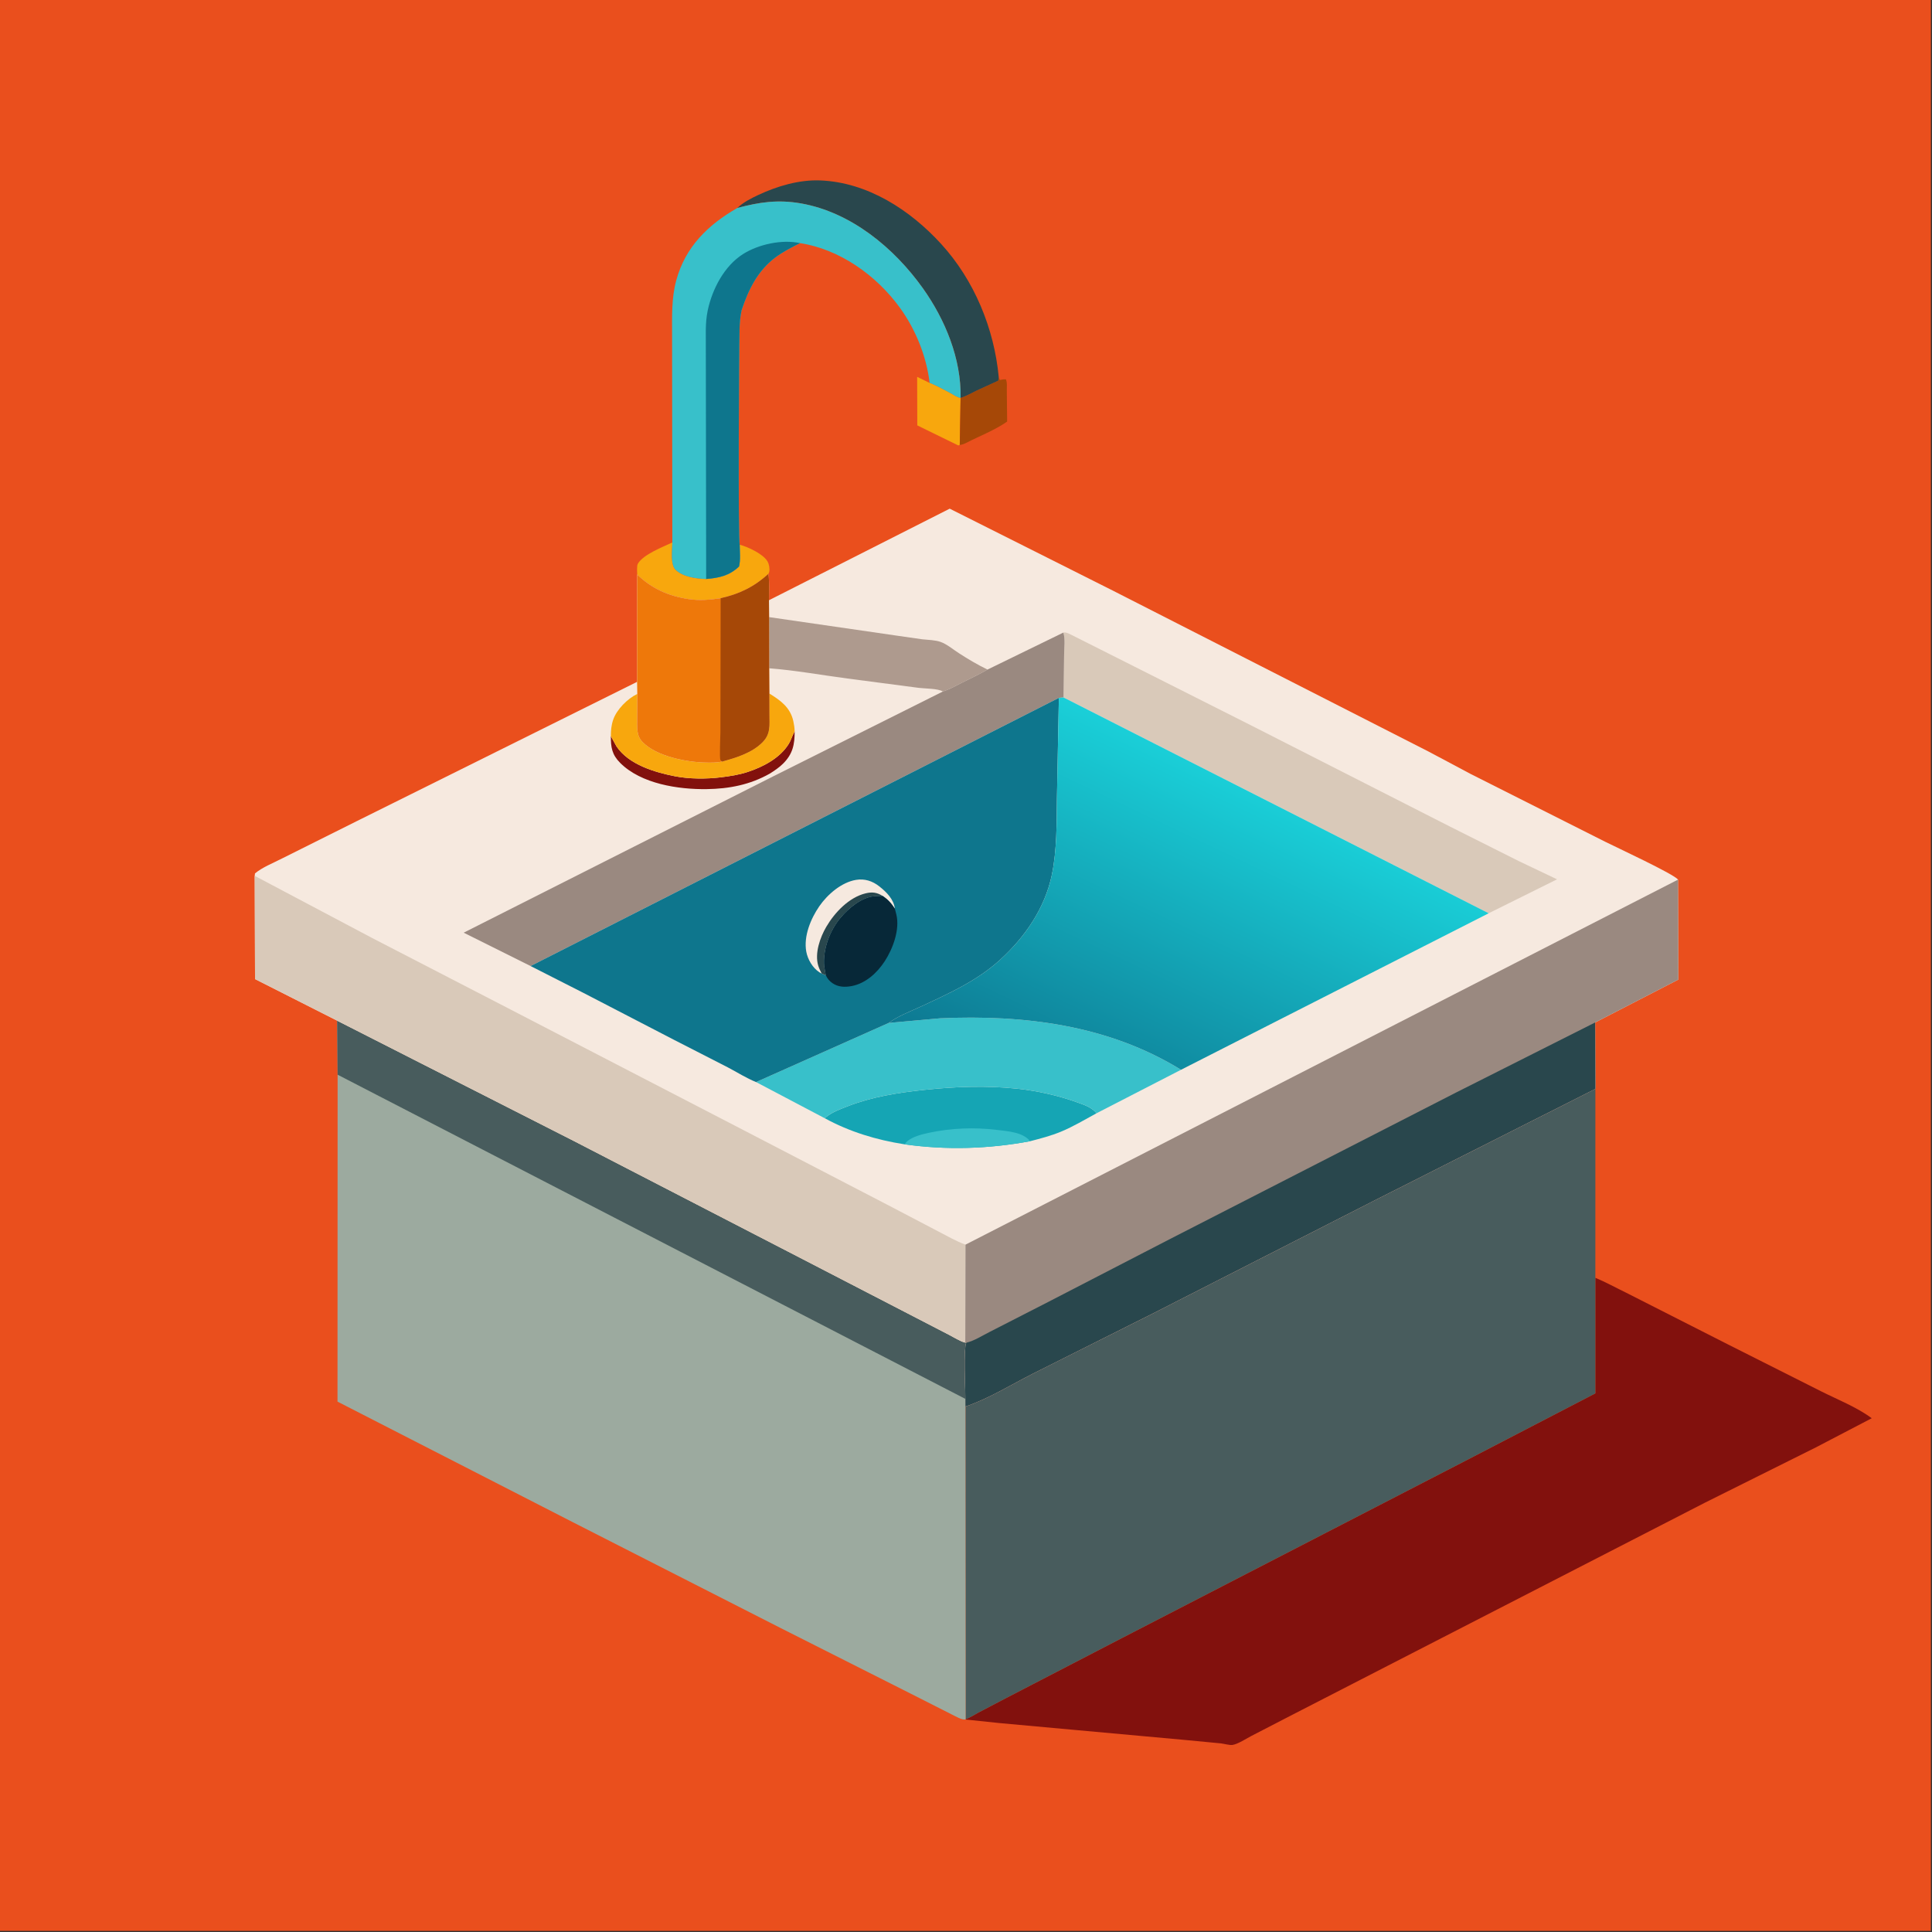 <?xml version="1.0" encoding="utf-8" ?>
<svg xmlns="http://www.w3.org/2000/svg" xmlns:xlink="http://www.w3.org/1999/xlink" width="500" height="500">
	<rect width="100%" height="100%" fill="#333333" stroke="none"/>
	<path fill="#EA4F1D" transform="scale(0.488 0.488)" d="M-0 -0L1024 0L1024 1024L-0 1024L0 -0Z"/>
	<path fill="#F8A70D" transform="scale(0.488 0.488)" d="M508.987 235.949L508.215 236.231L486.462 225.599L486.394 199.85L492.199 202.699L492.992 203.006C496.782 204.591 500.41 206.49 504.016 208.454C505.586 209.31 507.633 210.84 509.424 211.005L508.987 235.949Z"/>
	<path fill="#A64807" transform="scale(0.488 0.488)" d="M529.65 199.918L530.25 201.549L531.064 201.357C531.921 201.173 532.562 201.125 533.425 201.154C534.245 202.797 533.91 205.428 533.939 207.245L534.111 223.575C527.548 228.172 519.601 231.173 512.488 234.832C511.389 235.397 510.233 235.864 508.987 235.949L509.424 211.005C512.312 210.157 515.209 208.449 517.916 207.142L529.409 201.872L529.65 199.918Z"/>
	<path fill="#F8A70D" transform="scale(0.488 0.488)" d="M337.91 304.67C337.924 303.3 337.609 300.089 338.262 298.961C341.119 294.023 351.699 289.985 356.558 287.695C356.524 291.605 355.363 299.369 358.316 302.211C362.227 305.975 369.285 306.94 374.497 307.052C381.378 306.491 386.771 305.32 391.925 300.443C392.796 296.982 392.285 292.477 392.274 288.874C396.672 290.016 404.797 293.81 407.04 297.75C407.89 299.243 408.292 301.566 407.948 303.25C407.827 303.841 407.713 303.952 407.433 304.4C399.979 311.229 392.035 315.105 382.182 317.257C376.44 318.122 370.819 318.586 365.045 317.694C354.487 316.063 345.617 312.157 337.91 304.67Z"/>
	<path fill="#29474D" transform="scale(0.488 0.488)" d="M390.983 110.318C394.328 107.205 398.099 105.296 402.202 103.372C412.24 98.665 423.877 95.231 435.059 95.685C460.1 96.701 482.639 111.309 499.156 129.413C516.667 148.606 527.226 174.159 529.65 199.918L529.409 201.872L517.916 207.142C515.209 208.449 512.312 210.157 509.424 211.005C509.846 190.287 501.26 169.474 489.38 152.811C474.131 131.424 451.232 112.506 424.75 107.865C412.628 105.74 402.674 107.165 390.983 110.318Z"/>
	<path fill="#38C0CA" transform="scale(0.488 0.488)" d="M390.983 110.318C402.674 107.165 412.628 105.74 424.75 107.865C451.232 112.506 474.131 131.424 489.38 152.811C501.26 169.474 509.846 190.287 509.424 211.005C507.633 210.84 505.586 209.31 504.016 208.454C500.41 206.49 496.782 204.591 492.992 203.006C491.337 188.807 485.459 174.453 477.071 162.973C464.65 145.972 445.329 132.172 424.279 128.933C419.72 131.265 415.18 133.5 411.083 136.61C401.719 143.715 396.906 153.636 393.279 164.516C392.53 167.934 392.277 171.324 392.178 174.817C391.887 185.027 391.355 286.686 392.274 288.874C392.285 292.477 392.796 296.982 391.925 300.443C386.771 305.32 381.378 306.491 374.497 307.052C369.285 306.94 362.227 305.975 358.316 302.211C355.363 299.369 356.524 291.605 356.558 287.695L356.455 206.165L356.427 177.532C356.422 167.788 356.062 158.106 358.655 148.607C363.508 130.829 375.464 119.259 390.983 110.318Z"/>
	<path fill="#0E768D" transform="scale(0.488 0.488)" d="M374.302 175.094C374.361 171.463 374.594 168.002 375.363 164.442C377.793 153.194 384.129 141.005 394.097 134.709C402.289 129.535 414.758 126.848 424.279 128.933C419.72 131.265 415.18 133.5 411.083 136.61C401.719 143.715 396.906 153.636 393.279 164.516C392.53 167.934 392.277 171.324 392.178 174.817C391.887 185.027 391.355 286.686 392.274 288.874C392.285 292.477 392.796 296.982 391.925 300.443C386.771 305.32 381.378 306.491 374.497 307.052L374.302 175.094Z"/>
	<path fill="#82110D" transform="scale(0.488 0.488)" d="M846.059 677.656C851.599 679.936 857.022 682.965 862.435 685.582L916.617 713.096L965.849 737.884C974.511 742.241 984.854 746.315 992.629 752.13L962.953 767.612L904.37 796.812L685.369 909.395L663.668 920.602C660.984 921.999 656.431 924.973 653.622 925.387C652.098 925.611 649.122 924.745 647.5 924.566L626.75 922.59L569.484 917.384L530.102 913.793L512.016 911.903L512.105 911.661C514.308 911.053 516.72 909.365 518.783 908.278L533.674 900.481L594.931 868.744L777.171 774.701L846.052 738.952L846.059 677.656Z"/>
	<path fill="#485C5D" transform="scale(0.488 0.488)" d="M846.074 577.435L846.059 677.656L846.052 738.952L777.171 774.701L594.931 868.744L533.674 900.481L518.783 908.278C516.72 909.365 514.308 911.053 512.105 911.661L512.005 745.882C524.229 741.798 536.084 734.374 547.613 728.541L611.749 696.368L729.177 636.48L846.074 577.435Z"/>
	<path fill="#9CAA9F" transform="scale(0.488 0.488)" d="M178.79 541.278L304.253 605.05L418.119 663.844L486 698.939L503.5 707.994C506.07 709.311 509.156 711.35 511.91 712.015L512.464 712.065C510.972 715.036 511.964 737.097 511.989 741.887L512.005 745.882L512.105 911.661L512.016 911.903C509.919 912.153 506.688 910.148 504.762 909.232L482.78 898.089L414.138 863.467L303.5 807.115L178.985 743.316L179.048 569.94L178.79 541.278Z"/>
	<path fill="#485C5D" transform="scale(0.488 0.488)" d="M178.79 541.278L304.253 605.05L418.119 663.844L486 698.939L503.5 707.994C506.07 709.311 509.156 711.35 511.91 712.015L512.464 712.065C510.972 715.036 511.964 737.097 511.989 741.887L179.048 569.94L178.79 541.278Z"/>
	<path fill="#F6E9DF" transform="scale(0.488 0.488)" d="M407.798 318.322L503.653 269.761L589.972 313.11L757.82 398.682L779.826 410.406L851.365 446.446C857.028 449.283 887.889 463.603 889.902 466.489L890.049 519.508L845.954 542.242L846.074 577.435L729.177 636.48L611.749 696.368L547.613 728.541C536.084 734.374 524.229 741.798 512.005 745.882L511.989 741.887C511.964 737.097 510.972 715.036 512.464 712.065L511.91 712.015C509.156 711.35 506.07 709.311 503.5 707.994L486 698.939L418.119 663.844L304.253 605.05L178.79 541.278L135.252 519.235L135.083 464.488L135.215 463.204C139.111 459.926 145.014 457.631 149.581 455.267L188.866 435.639L337.87 361.598L337.91 304.67C345.617 312.157 354.487 316.063 365.045 317.694C370.819 318.586 376.44 318.122 382.182 317.257C392.035 315.105 399.979 311.229 407.433 304.4C408.16 308.911 407.813 313.757 407.798 318.322Z"/>
	<path fill="#82110D" transform="scale(0.488 0.488)" d="M323.948 390.392L326.906 395.779C333.39 405.483 347.147 409.568 357.994 411.685C365.516 413.153 374.706 413.175 382.325 412.226C387.174 411.622 391.852 410.925 396.518 409.394C404.68 406.716 413.634 402.061 418.271 394.541C419.436 392.652 420.031 390.559 421.04 388.603L421.426 387.866C421.462 394.811 420.413 399.912 415.25 405.009C413.179 407.054 410.739 408.69 408.289 410.236C397.819 416.171 386.673 418.343 374.701 418.492C359.671 418.679 340.049 415.723 328.908 404.593C324.546 400.235 323.911 396.32 323.948 390.392Z"/>
	<path fill="#F8A70D" transform="scale(0.488 0.488)" d="M407.978 367.772C413.945 371.463 419.099 375.134 420.719 382.43C421.121 384.243 421.373 386.011 421.426 387.866L421.04 388.603C420.031 390.559 419.436 392.652 418.271 394.541C413.634 402.061 404.68 406.716 396.518 409.394C391.852 410.925 387.174 411.622 382.325 412.226C374.706 413.175 365.516 413.153 357.994 411.685C347.147 409.568 333.39 405.483 326.906 395.779L323.948 390.392C323.972 387.319 324.169 384.699 325.169 381.743C327.026 376.254 332.805 370.477 337.975 368.013L337.88 381.16C337.933 385.52 337.391 389.958 340.626 393.374C348.013 401.171 364.267 404.254 374.5 404.405C377.053 404.443 380.447 404.495 382.902 403.874C390.389 401.805 398.721 399.308 404.352 393.638C408.738 389.222 408.005 384.675 408.01 378.96L407.978 367.772Z"/>
	<path fill="#AE9A8E" transform="scale(0.488 0.488)" d="M407.857 327.269L476.719 337.262L489.042 339.029C492.147 339.362 495.94 339.398 498.89 340.451C502.149 341.614 505.627 344.528 508.555 346.418C513.402 349.548 518.503 352.595 523.709 355.085C519.419 357.6 514.787 359.734 510.339 361.967C507.036 363.626 503.557 365.631 500.027 366.721C497.419 365.077 490.436 365.203 487.25 364.792L449.5 359.843C435.655 358.02 421.826 355.482 407.896 354.411L407.857 327.269Z"/>
	<path fill="#15A5B4" transform="scale(0.488 0.488)" d="M437.371 593.02L437.931 592.537C441.123 589.87 445.428 588.298 449.269 586.791C462.345 581.663 476.111 579.498 489.992 578.01C506.408 576.25 523.31 575.605 539.75 577.396C550.216 578.537 561.081 580.965 570.983 584.512C574.832 585.891 578.889 587.114 581.532 590.391C575.39 593.709 569.131 597.478 562.688 600.144C557.406 602.33 551.818 603.8 546.29 605.215C524.192 609.321 501.872 609.995 479.583 606.842C464.807 604.542 450.512 600.208 437.371 593.02Z"/>
	<path fill="#38C0CA" transform="scale(0.488 0.488)" d="M479.583 606.842L481.122 605.25C484.034 602.742 488.848 601.571 492.551 600.77C504.259 598.238 516.793 597.753 528.688 599.218C534.363 599.916 542.584 600.398 546.29 605.215C524.192 609.321 501.872 609.995 479.583 606.842Z"/>
	<path fill="#EE780A" transform="scale(0.488 0.488)" d="M407.433 304.4C408.16 308.911 407.813 313.757 407.798 318.322L407.857 327.269L407.896 354.411L407.978 367.772L408.01 378.96C408.005 384.675 408.738 389.222 404.352 393.638C398.721 399.308 390.389 401.805 382.902 403.874C380.447 404.495 377.053 404.443 374.5 404.405C364.267 404.254 348.013 401.171 340.626 393.374C337.391 389.958 337.933 385.52 337.88 381.16L337.975 368.013L337.87 361.598L337.91 304.67C345.617 312.157 354.487 316.063 365.045 317.694C370.819 318.586 376.44 318.122 382.182 317.257C392.035 315.105 399.979 311.229 407.433 304.4Z"/>
	<path fill="#A64807" transform="scale(0.488 0.488)" d="M407.433 304.4C408.16 308.911 407.813 313.757 407.798 318.322L407.857 327.269L407.896 354.411L407.978 367.772L408.01 378.96C408.005 384.675 408.738 389.222 404.352 393.638C398.721 399.308 390.389 401.805 382.902 403.874C382.618 403.583 382.222 403.369 382.048 403C381.479 401.79 382.052 390.379 382.056 388.268L382.182 317.257C392.035 315.105 399.979 311.229 407.433 304.4Z"/>
	<path fill="#38C0CA" transform="scale(0.488 0.488)" d="M471.302 542.483L498.536 540.033C543.069 538.063 587.709 543.535 626.32 567.329L581.532 590.391C578.889 587.114 574.832 585.891 570.983 584.512C561.081 580.965 550.216 578.537 539.75 577.396C523.31 575.605 506.408 576.25 489.992 578.01C476.111 579.498 462.345 581.663 449.269 586.791C445.428 588.298 441.123 589.87 437.931 592.537L437.371 593.02L400.967 573.844L471.302 542.483Z"/>
	<path fill="#D9C9B9" transform="scale(0.488 0.488)" d="M563.909 335.486C565.166 335.209 566.205 335.742 567.327 336.25L601.346 353.369L663.152 384.52L769.108 438.427L805.438 456.654L825.739 466.327L789.49 484.328L564.022 369.88L564.322 347.102C564.343 343.62 565.01 338.782 563.909 335.486Z"/>
	<path fill="#9A8980" transform="scale(0.488 0.488)" d="M523.709 355.085L563.909 335.486C565.01 338.782 564.343 343.62 564.322 347.102L564.022 369.88L561.546 370.097L281.388 512.316L245.899 494.626L410.13 411.679L500.027 366.721C503.557 365.631 507.036 363.626 510.339 361.967C514.787 359.734 519.419 357.6 523.709 355.085Z"/>
	<path fill="#D9C9B9" transform="scale(0.488 0.488)" d="M135.083 464.488L197.341 497.44L263.763 531.75L390.021 597.119L470.516 638.88L497.428 652.967C502.165 655.407 507.018 658.236 512.016 660.072L511.91 712.015C509.156 711.35 506.07 709.311 503.5 707.994L486 698.939L418.119 663.844L304.253 605.05L178.79 541.278L135.252 519.235L135.083 464.488Z"/>
	<path fill="#0E768D" transform="scale(0.488 0.488)" d="M281.388 512.316L561.546 370.097L560.526 423.126C560.365 436.492 560.546 450.846 557.815 463.957C554.13 481.649 543.581 496.967 530.389 508.996C518.041 520.254 502.931 527.03 487.941 533.986C482.564 536.482 476.031 538.959 471.302 542.483L400.967 573.844C395.876 571.827 390.785 568.556 385.891 566.008L357.098 551.269L309.476 526.593L281.388 512.316Z"/>
	<path fill="#F6E9DF" transform="scale(0.488 0.488)" d="M435.739 516.264L434.51 515.608C430.967 513.294 428.343 508.798 427.588 504.672C426.096 496.517 429.954 487.186 434.513 480.589C438.847 474.319 446.283 467.883 454 466.618C458.553 465.872 462.674 467.209 466.271 470.035C470.074 473.022 474.021 476.894 474.564 481.927C472.752 479.099 470.861 476.989 468.05 475.135L464.251 475.268C457.187 475.643 450.131 481.567 445.759 486.777C439.993 493.648 436.33 503.538 437.14 512.561L437.985 517.273L435.739 516.264Z"/>
	<path fill="#29474D" transform="scale(0.488 0.488)" d="M435.739 516.264C435.058 514.922 434.347 513.506 433.917 512.062C431.973 505.536 434.902 497.152 438.214 491.496C442.673 483.883 450.26 475.872 459.106 473.75C462.5 472.936 465.104 473.255 468.05 475.135L464.251 475.268C457.187 475.643 450.131 481.567 445.759 486.777C439.993 493.648 436.33 503.538 437.14 512.561L437.985 517.273L435.739 516.264Z"/>
	<path fill="#072838" transform="scale(0.488 0.488)" d="M468.05 475.135C470.861 476.989 472.752 479.099 474.564 481.927L475.337 484.895C477.326 492.887 473.538 503.089 469.197 509.762C465.163 515.964 459.042 521.578 451.58 522.951C448.024 523.605 444.478 523.503 441.421 521.359C439.832 520.244 438.808 519.016 437.985 517.273L437.14 512.561C436.33 503.538 439.993 493.648 445.759 486.777C450.131 481.567 457.187 475.643 464.251 475.268L468.05 475.135Z"/>
	<defs>
		<linearGradient id="gradient_0" gradientUnits="userSpaceOnUse" x1="590.15" y1="596.804" x2="672.932" y2="422.196">
			<stop offset="0" stop-color="#0D7992"/>
			<stop offset="1" stop-color="#1ACFD8"/>
		</linearGradient>
	</defs>
	<path fill="url(#gradient_0)" transform="scale(0.488 0.488)" d="M564.022 369.88L789.49 484.328L626.32 567.329C587.709 543.535 543.069 538.063 498.536 540.033L471.302 542.483C476.031 538.959 482.564 536.482 487.941 533.986C502.931 527.03 518.041 520.254 530.389 508.996C543.581 496.967 554.13 481.649 557.815 463.957C560.546 450.846 560.365 436.492 560.526 423.126L561.546 370.097L564.022 369.88Z"/>
	<path fill="#9A8980" transform="scale(0.488 0.488)" d="M512.016 660.072L889.902 466.489L890.049 519.508L845.954 542.242L846.074 577.435L729.177 636.48L611.749 696.368L547.613 728.541C536.084 734.374 524.229 741.798 512.005 745.882L511.989 741.887C511.964 737.097 510.972 715.036 512.464 712.065L511.91 712.015L512.016 660.072Z"/>
	<path fill="#29474D" transform="scale(0.488 0.488)" d="M845.954 542.242L846.074 577.435L729.177 636.48L611.749 696.368L547.613 728.541C536.084 734.374 524.229 741.798 512.005 745.882L511.989 741.887C511.964 737.097 510.972 715.036 512.464 712.065C516.619 711.138 521.176 708.17 525.041 706.246L556.08 690.362L619.936 657.365L772 579.491L845.954 542.242Z"/>
</svg>
